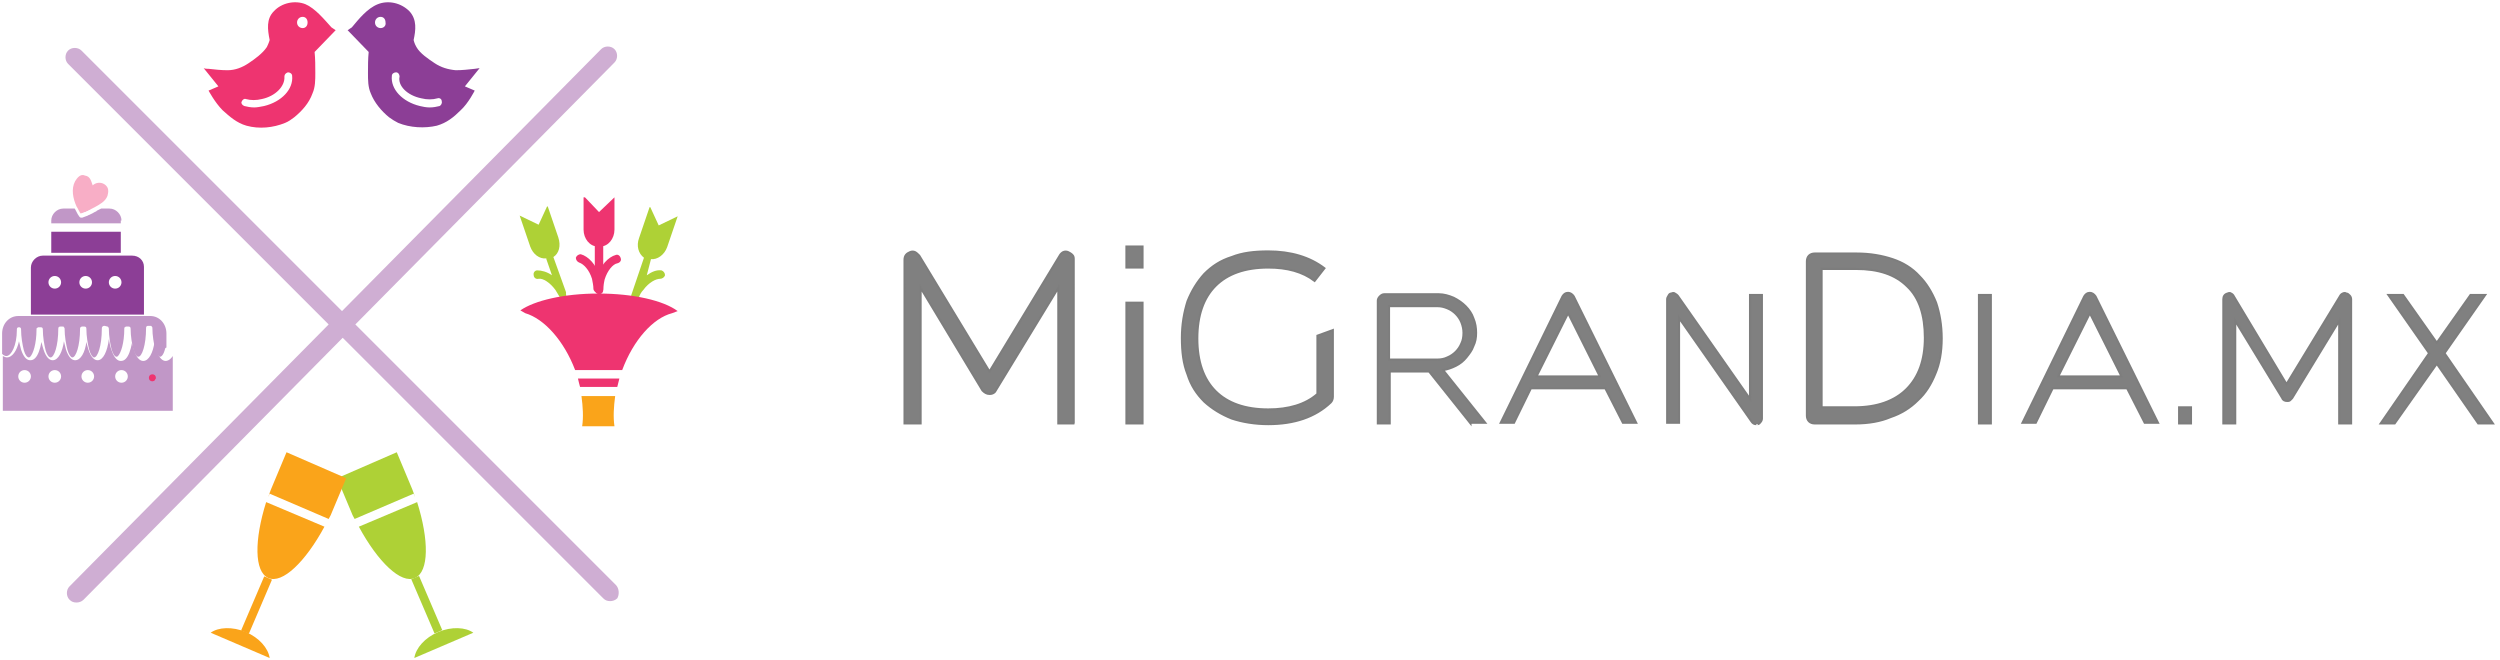 <?xml version="1.0" encoding="utf-8"?>
<!-- Generator: Adobe Illustrator 19.1.0, SVG Export Plug-In . SVG Version: 6.00 Build 0)  -->
<svg version="1.1" xmlns="http://www.w3.org/2000/svg" xmlns:xlink="http://www.w3.org/1999/xlink" x="0px" y="0px"
	 viewBox="0 0 356 94" preserveAspectRatio="xMidYMin slice" style="enable-background:new 0 0 356 94;" xml:space="preserve">
<style type="text/css">
	.st0{opacity:0.4;}
	.st1{opacity:0.7;}
	.st2{opacity:0.7;fill:#DADADA;}
	.st3{opacity:0.7;fill:#CECECE;}
	.st4{fill:#5ECCE5;}
	.st5{fill:#EE3470;}
	.st6{fill:#8C3E96;}
	.st7{fill:#AED136;}
	.st8{fill:#FAA41A;}
	.st9{fill:#CECECE;}
	.st10{fill:#FFFFFF;}
	.st11{fill:#732F7F;}
	.st12{fill:#D72B6A;}
	.st13{fill:#A6C32C;}
	.st14{fill:#E99213;}
	.st15{fill:#DADADA;}
	.st16{fill:none;stroke:#666666;stroke-miterlimit:10;}
	.st17{fill:none;stroke:#666666;stroke-linecap:round;stroke-miterlimit:10;}
	.st18{fill:#FFFFFF;stroke:#666666;stroke-miterlimit:10;}
	.st19{fill:none;stroke:#FFFFFF;stroke-miterlimit:10;}
	.st20{fill:#666666;}
	.st21{fill:none;stroke:#818181;stroke-width:4;stroke-miterlimit:10;}
	.st22{fill:#CFAED3;}
	.st23{fill:#C197C7;}
	.st24{fill:#F8AEC6;}
	.st25{fill:#808080;stroke:#7D7D7D;stroke-width:0.29;stroke-miterlimit:10;}
	.st26{fill:none;}
	.st27{fill:none;stroke:#FFFFFF;stroke-linecap:round;stroke-miterlimit:10;}
	.st28{fill:none;stroke:#1A1A1A;stroke-miterlimit:10;}
	.st29{fill:#FFE150;}
	.st30{fill:#F982AD;}
	.st31{fill:#D51C24;}
	.st32{fill:none;stroke:#333333;stroke-miterlimit:10;}
	.st33{fill:#E2921E;}
	.st34{fill:#B5831B;}
	.st35{fill:#3D9DBF;}
	.st36{fill:#E0DDD5;}
	.st37{fill:#47B8D6;}
	.st38{fill:#4D4D4D;}
	.st39{fill:#E0CCB8;}
	.st40{fill:none;stroke:#4D4D4D;stroke-miterlimit:10;}
	.st41{fill:#FFFFFF;fill-opacity:0.9;stroke:#1A1A1A;stroke-miterlimit:10;}
	.st42{fill:#1A1A1A;fill-opacity:0.1;stroke:#1A1A1A;stroke-miterlimit:10;}
	.st43{fill:#FFFFFF;stroke:#1A1A1A;stroke-miterlimit:10;}
</style>
<g id="Layer_2">
</g>
<g id="Layer_5">
</g>
<g id="Layer_1">
	<g>
		<g>
			<g>
				<g>
					<path class="st7" d="M51.1,75c2.7,5,6,8.2,8,7.3c2-0.9,2-5.4,0.3-10.8L51.1,75z"/>
					<path class="st7" d="M48,68.1l2.1,5c0.1,0.3,0.3,0.6,0.4,0.8l8.4-3.6l0.2,0.5c-0.2-0.7-0.5-1.4-0.8-2.1l-1.8-4.3L48,68.1z"/>
				</g>
				
					<rect x="60.2" y="81.9" transform="matrix(0.919 -0.394 0.394 0.919 -29.025 30.938)" class="st7" width="1.2" height="8.4"/>
				<path class="st7" d="M67.4,90.1c-1.1-0.8-3.1-0.9-5-0.1c-1.9,0.8-3.2,2.3-3.4,3.7L67.4,90.1z"/>
			</g>
			<g>
				<g>
					<path class="st8" d="M46.2,75c-2.7,5-6,8.2-8,7.3c-2-0.9-2-5.4-0.3-10.8L46.2,75z"/>
					<path class="st8" d="M49.3,68.1l-2.1,5c-0.1,0.3-0.3,0.6-0.4,0.8l-8.4-3.6l-0.2,0.5c0.2-0.7,0.5-1.4,0.8-2.1l1.8-4.3L49.3,68.1
						z"/>
				</g>
				
					<rect x="36" y="81.9" transform="matrix(-0.919 -0.393 0.393 -0.919 36.325 179.681)" class="st8" width="1.2" height="8.4"/>
				<path class="st8" d="M30,90.1c1.1-0.8,3.1-0.9,5-0.1c1.9,0.8,3.2,2.3,3.4,3.7L30,90.1z"/>
			</g>
		</g>
		<path class="st5" d="M47.8,4.3l-0.6-0.4c-1-1.1-2.3-2.7-3.7-3.3c-1.5-0.6-3.4-0.2-4.5,1c-1.1,1.1-0.9,2.6-0.6,4.1
			c0,0-0.1,0.4-0.4,1c-0.6,0.9-1.7,1.7-2.6,2.3c-0.9,0.6-1.9,1-3,1c-0.9,0-1.8-0.1-2.7-0.2c-0.2,0-0.5,0-0.7-0.1l2.1,2.6l-1.4,0.6
			c0,0,0.9,1.7,2,2.8c1,0.9,2,1.8,3.4,2.2c1.8,0.5,3.8,0.3,5.5-0.4c0.5-0.2,0.9-0.5,1.3-0.8c1.1-0.9,2.1-2,2.6-3.4
			c0.4-0.9,0.4-1.9,0.4-2.9c0-1,0-2-0.1-3L47.8,4.3z M37.6,15.1c-0.5,0.1-1,0.2-1.4,0.2c-0.5,0-1-0.1-1.4-0.2
			c-0.3-0.1-0.5-0.4-0.4-0.6c0.1-0.3,0.4-0.5,0.6-0.4c0.7,0.2,1.5,0.2,2.3,0c1.9-0.4,3.3-1.8,3.2-3.2c0-0.3,0.2-0.5,0.5-0.6
			c0.3,0,0.6,0.2,0.6,0.5C41.8,12.7,40.1,14.5,37.6,15.1z M43.1,4c-0.4,0-0.8-0.3-0.8-0.8c0-0.4,0.3-0.8,0.8-0.8
			c0.4,0,0.7,0.3,0.7,0.8C43.8,3.7,43.5,4,43.1,4z"/>
		<path class="st6" d="M68.3,9.7c-0.2,0-0.5,0.1-0.7,0.1c-0.9,0.1-1.8,0.2-2.7,0.2c-1.1-0.1-2.1-0.4-3-1c-0.9-0.6-2.1-1.4-2.6-2.3
			c-0.3-0.5-0.4-1-0.4-1c0.3-1.4,0.5-2.9-0.6-4.1c-1.2-1.2-3-1.6-4.5-1c-1.5,0.6-2.7,2.1-3.7,3.3l-0.6,0.4l3,3.1c-0.1,1-0.1,2-0.1,3
			c0,1,0,2,0.4,2.9c0.5,1.3,1.5,2.5,2.6,3.4c0.4,0.3,0.9,0.6,1.3,0.8c1.7,0.7,3.8,0.8,5.5,0.4c1.4-0.4,2.4-1.2,3.4-2.2
			c1.1-1,2-2.8,2-2.8l-1.4-0.6L68.3,9.7z M54.2,4c-0.4,0-0.8-0.3-0.8-0.8c0-0.4,0.3-0.8,0.8-0.8c0.4,0,0.7,0.3,0.7,0.8
			C55,3.7,54.6,4,54.2,4z M62.6,15.1c-0.4,0.1-0.9,0.2-1.4,0.2c-0.5,0-1-0.1-1.4-0.2c-2.5-0.6-4.2-2.4-4-4.3c0-0.3,0.3-0.5,0.6-0.5
			c0.3,0,0.5,0.3,0.5,0.6C56.6,12.2,58,13.6,60,14c0.8,0.2,1.6,0.2,2.3,0c0.3-0.1,0.6,0.1,0.6,0.4C63,14.7,62.8,15,62.6,15.1z"/>
		<path class="st22" d="M87.7,83.3L50.6,46.2L87.5,8.9C88,8.4,88,7.5,87.5,7c-0.5-0.5-1.4-0.5-1.9,0L48.7,44.3L11.6,7.2
			c-0.5-0.5-1.4-0.5-1.9,0c-0.5,0.5-0.5,1.4,0,1.9l37.1,37.1L9.9,83.5c-0.5,0.5-0.5,1.4,0,1.9c0.3,0.3,0.6,0.4,1,0.4
			c0.3,0,0.7-0.1,1-0.4l36.9-37.3l37.1,37.1c0.3,0.3,0.6,0.4,1,0.4c0.3,0,0.7-0.1,1-0.4C88.2,84.7,88.2,83.8,87.7,83.3z"/>
		<g>
			<path class="st5" d="M83.3,28.1l2,2.1l2.2-2.1v4.6c0,1.3-0.9,2.4-2,2.4h-0.4c-1.1,0-2-1.1-2-2.4v-4.6H83.3z"/>
			<path class="st5" d="M85.1,41.7c-0.3,0-0.6-0.3-0.6-0.6c0-0.4-0.1-0.9-0.2-1.4c-0.4-1.3-1.2-2.1-1.8-2.3C82.2,37.3,82,37,82,36.7
				c0.1-0.3,0.4-0.5,0.7-0.5c1.1,0.3,2.2,1.5,2.7,3.1c0.2,0.6,0.3,1.2,0.3,1.7C85.7,41.4,85.5,41.6,85.1,41.7
				C85.1,41.7,85.1,41.7,85.1,41.7z"/>
			<path class="st5" d="M85.3,41.7C85.3,41.7,85.3,41.7,85.3,41.7c-0.3,0-0.6-0.3-0.6-0.6c0-0.6,0.1-1.1,0.3-1.7
				c0.5-1.6,1.6-2.8,2.7-3.1c0.3-0.1,0.6,0.1,0.7,0.5c0.1,0.3-0.1,0.6-0.5,0.7c-0.6,0.1-1.4,1-1.8,2.3c-0.1,0.5-0.2,0.9-0.2,1.4
				C85.9,41.4,85.6,41.7,85.3,41.7z"/>
			<path class="st5" d="M85.3,41.9c-0.3,0-0.6-0.3-0.6-0.6v-6.2c0-0.3,0.3-0.6,0.6-0.6s0.6,0.3,0.6,0.6v6.2
				C85.9,41.7,85.6,41.9,85.3,41.9z"/>
			<path class="st7" d="M92.7,36.9c0.9,0.1,1.9-0.6,2.3-1.7l1.5-4.4l-2.7,1.3l-1.2-2.6l-0.1,0l-1.5,4.4c-0.4,1.1-0.1,2.2,0.7,2.8
				c0,0,0,0,0,0l-1.8,5.3c-0.1,0.3,0,0.6,0.3,0.7c0,0,0,0,0,0c0,0,0,0,0,0c0,0,0,0,0,0c0,0,0.1,0,0.1,0c0,0,0,0,0.1,0
				c0.2,0,0.5-0.1,0.6-0.4c0.1-0.3,0.3-0.7,0.6-1c0.8-1.1,1.8-1.6,2.4-1.6c0.3,0,0.6-0.2,0.7-0.5c0-0.3-0.2-0.6-0.5-0.7
				c-0.7-0.1-1.4,0.2-2.1,0.7L92.7,36.9C92.7,37,92.7,36.9,92.7,36.9z"/>
			<path class="st7" d="M80.6,41.9C80.6,41.9,80.6,41.9,80.6,41.9c0-0.1,0-0.2,0-0.3l-1.8-5c0,0,0,0,0,0c0.8-0.5,1.1-1.6,0.7-2.8
				L78,29.4l-0.1,0l-1.2,2.6l-2.7-1.3l1.5,4.4c0.4,1.1,1.3,1.8,2.3,1.7c0,0,0,0,0,0.1l0.8,2.3c-0.7-0.5-1.5-0.7-2.1-0.7
				c-0.3,0-0.6,0.3-0.5,0.7c0,0.3,0.3,0.6,0.7,0.5c0.6-0.1,1.6,0.5,2.4,1.6c0.2,0.3,0.4,0.7,0.6,1c0.1,0.2,0.3,0.4,0.6,0.4
				c0.1,0,0.2,0,0.2,0C80.6,42.5,80.7,42.2,80.6,41.9z"/>
			<path class="st5" d="M85.2,41.8c-4.9,0-9.1,1-11.1,2.4l0.7,0.4c2.7,0.8,5.5,3.9,7.1,8.1c0,0,0,0,0,0h6.7c1.6-4.3,4.4-7.4,7.1-8.1
				l0.8-0.3C94.5,42.8,90.2,41.8,85.2,41.8z"/>
			<g>
				<path class="st5" d="M82.6,55.1h5.2c0,0,0.1,0,0.1,0c0.1-0.4,0.2-0.8,0.3-1.2h-5.9C82.4,54.4,82.5,54.7,82.6,55.1
					C82.6,55.1,82.6,55.1,82.6,55.1z"/>
				<path class="st8" d="M87.6,56.4h-4.8c0.2,1.5,0.3,3,0.1,4.3h4.6C87.3,59.4,87.4,57.9,87.6,56.4z"/>
			</g>
		</g>
		<circle class="st5" cx="21.4" cy="53.6" r="0.9"/>
		<g>
			<path class="st23" d="M12.2,30.1c0.1-0.1,0.3-0.1,0.4-0.2c0.1-0.1,0.3-0.1,0.4-0.2h-1.7c0.1,0.2,0.2,0.4,0.3,0.6
				C11.8,30.2,12,30.2,12.2,30.1z"/>
			<path class="st23" d="M17.3,31.4c0-0.9-0.8-1.7-1.7-1.7h-1.2c-0.2,0.1-0.4,0.2-0.6,0.3l-0.1,0.1c-0.3,0.1-0.5,0.3-0.8,0.4
				c-0.1,0.1-0.3,0.1-0.4,0.2C12,30.9,11.7,31,11.7,31c0,0-0.1,0-0.1,0c-0.2,0-0.3,0-0.9-1.2c0,0,0-0.1-0.1-0.1h-0.5H9
				c-0.9,0-1.7,0.8-1.7,1.7v0.4h9.9V31.4z"/>
			<rect x="7.3" y="33" class="st6" width="9.9" height="3"/>
			<path class="st23" d="M0.4,50.5c0.2,0.1,0.3,0.2,0.5,0.2c0.7,0,1.5-1.5,1.5-3.7c0,0,0,0,0,0c0,0,0,0,0-0.1c0-0.2,0.1-0.3,0.3-0.3
				c0,0,0,0,0,0c0.2,0,0.3,0.1,0.3,0.3c0,1.1,0.2,2.2,0.4,3c0.2,0.7,0.5,1,0.7,1h0c0.1,0,0.2-0.1,0.2-0.1c0.4-0.4,0.9-1.8,0.9-3.9
				c0-0.1,0-0.2,0.1-0.2c0.1-0.1,0.1-0.1,0.2-0.1l0.3,0c0.2,0,0.3,0.1,0.3,0.3c0,1.1,0.2,2.2,0.4,3c0.2,0.7,0.5,1,0.7,1h0
				c0.5,0,1.1-1.6,1.1-4.1c0-0.2,0.1-0.3,0.3-0.3l0.3,0c0.1,0,0.2,0,0.2,0.1c0.1,0.1,0.1,0.1,0.1,0.2c0,1.1,0.2,2.2,0.4,3
				c0.2,0.7,0.5,1.1,0.7,1.1l0,0c0.5,0,1.1-1.6,1.1-4.1c0-0.1,0-0.2,0.1-0.2c0.1-0.1,0.1-0.1,0.2-0.1l0.3,0h0c0.2,0,0.3,0.1,0.3,0.3
				c0,1.1,0.2,2.2,0.4,3c0.2,0.7,0.5,1.1,0.7,1.1h0c0.5,0,1.1-1.6,1.1-4.1c0-0.1,0-0.2,0.1-0.3c0.1-0.1,0.2-0.1,0.3-0.1l0.4,0.1
				c0.1,0,0.2,0.2,0.2,0.3c0,1.1,0.2,2.2,0.4,3c0.2,0.7,0.5,1,0.7,1c0.1,0,0.2-0.1,0.2-0.1c0.4-0.4,0.9-1.8,0.9-3.9
				c0-0.1,0-0.2,0.1-0.2c0.1-0.1,0.1-0.1,0.2-0.1l0.3,0h0c0.2,0,0.3,0.1,0.3,0.3c0,1.1,0.2,2.2,0.4,3c0.2,0.7,0.5,1,0.7,1
				c0.5,0,1.1-1.6,1.1-4.1c0-0.2,0.1-0.3,0.3-0.3l0.3,0c0.1,0,0.2,0,0.2,0.1c0.1,0.1,0.1,0.1,0.1,0.2c0,1.1,0.2,2.2,0.4,3
				c0.2,0.7,0.5,1.1,0.7,1.1l0,0c0.2,0,0.5-0.3,0.7-1.1c0-0.1,0.1-0.2,0.2-0.2v-2c0-1.4-1-2.5-2.3-2.5H2.6c-1.3,0-2.3,1.1-2.3,2.5
				v2.9C0.3,50.4,0.4,50.4,0.4,50.5z"/>
			<path class="st24" d="M13.2,26.4c0.4-0.4,1.1-0.5,1.6-0.2c0.2,0.1,0.4,0.3,0.5,0.5c0.2,0.4,0.1,0.8,0,1.2
				c-0.3,0.8-1.1,1.2-1.8,1.6c-0.4,0.2-0.8,0.4-1.2,0.6c-0.5,0.2-0.8,0.3-0.8,0.3c-0.1,0-0.5-0.9-0.6-1c-0.5-1.1-0.8-2.5-0.2-3.6
				c0.3-0.5,0.8-1.1,1.4-0.8C12.9,25.1,13,25.9,13.2,26.4z"/>
			<path class="st6" d="M18.8,36.4H6.1c-0.9,0-1.7,0.8-1.7,1.7v6.7h16.1V38C20.5,37.1,19.8,36.4,18.8,36.4z M7.8,41.1
				c-0.5,0-0.9-0.4-0.9-0.9c0-0.5,0.4-0.9,0.9-0.9c0.5,0,0.9,0.4,0.9,0.9C8.7,40.7,8.3,41.1,7.8,41.1z M12.2,41.1
				c-0.5,0-0.9-0.4-0.9-0.9c0-0.5,0.4-0.9,0.9-0.9c0.5,0,0.9,0.4,0.9,0.9C13.1,40.7,12.7,41.1,12.2,41.1z M16.4,41.1
				c-0.5,0-0.9-0.4-0.9-0.9c0-0.5,0.4-0.9,0.9-0.9c0.5,0,0.9,0.4,0.9,0.9C17.3,40.7,16.9,41.1,16.4,41.1z"/>
			<path class="st23" d="M23.6,51.4c-0.4,0-0.9-0.3-1.3-1.5c-0.1-0.4-0.2-0.8-0.3-1.2c-0.2,1.5-0.8,2.7-1.6,2.7c0,0,0,0,0,0
				c-0.4,0-0.9-0.3-1.3-1.5c-0.1-0.3-0.2-0.7-0.3-1.1c-0.2,1.1-0.5,1.9-0.9,2.3c-0.2,0.2-0.4,0.3-0.7,0.3c-0.4,0-0.9-0.3-1.3-1.5
				c-0.2-0.5-0.3-1-0.4-1.6c-0.2,1.7-0.8,3-1.6,3c0,0,0,0,0,0c-0.4,0-0.9-0.3-1.3-1.5c-0.1-0.3-0.2-0.7-0.3-1.1
				c-0.2,1.5-0.8,2.6-1.6,2.6c0,0,0,0,0,0c-0.4,0-0.9-0.3-1.3-1.5c-0.1-0.4-0.2-0.8-0.3-1.2c-0.2,1.5-0.8,2.7-1.6,2.7c0,0,0,0,0,0
				c-0.4,0-0.9-0.3-1.3-1.5c-0.1-0.3-0.2-0.7-0.3-1.1c-0.2,1.1-0.5,1.9-0.9,2.3c-0.2,0.2-0.4,0.3-0.7,0.3c0,0,0,0,0,0
				c-0.4,0-0.9-0.3-1.3-1.5c-0.1-0.4-0.2-0.8-0.3-1.2c-0.3,1.4-1,2.3-1.7,2.3c-0.2,0-0.4-0.1-0.6-0.2v7.8h24.2v-7.8
				C24.2,51.3,23.8,51.4,23.6,51.4z M3.5,54.5c-0.5,0-0.9-0.4-0.9-0.9s0.4-0.9,0.9-0.9c0.5,0,0.9,0.4,0.9,0.9S4,54.5,3.5,54.5z
				 M7.8,54.5c-0.5,0-0.9-0.4-0.9-0.9s0.4-0.9,0.9-0.9c0.5,0,0.9,0.4,0.9,0.9S8.3,54.5,7.8,54.5z M12.5,54.5c-0.5,0-0.9-0.4-0.9-0.9
				s0.4-0.9,0.9-0.9s0.9,0.4,0.9,0.9S13,54.5,12.5,54.5z M17.3,54.5c-0.5,0-0.9-0.4-0.9-0.9s0.4-0.9,0.9-0.9s0.9,0.4,0.9,0.9
				S17.8,54.5,17.3,54.5z M21.7,54.3c-0.3,0-0.5-0.2-0.5-0.5c0-0.3,0.2-0.5,0.5-0.5c0.3,0,0.5,0.2,0.5,0.5
				C22.2,54.1,22,54.3,21.7,54.3z"/>
		</g>
		<g>
			<g>
				<path class="st25" d="M153,60.3h-2.3V41l-8.9,14.6c-0.1,0.2-0.2,0.3-0.4,0.4c-0.2,0.1-0.4,0.1-0.5,0.1c-0.4,0-0.7-0.2-1-0.5
					L131.1,41v19.3h-2.3V37c0-0.6,0.3-0.9,0.8-1.1c0.2-0.1,0.5-0.1,0.7,0c0.2,0.1,0.4,0.3,0.6,0.5l10,16.5l10-16.5
					c0.1-0.2,0.3-0.4,0.5-0.5c0.2-0.1,0.5-0.1,0.7,0c0.2,0.1,0.4,0.2,0.6,0.4c0.2,0.2,0.2,0.4,0.2,0.7V60.3z"/>
				<path class="st25" d="M162.7,35.1v3h-2.3v-3H162.7z M160.4,60.3V43.1h2.3v17.2H160.4z"/>
				<path class="st25" d="M189.8,47v9.5c0,0.3-0.1,0.6-0.3,0.8c-2.2,2.1-5.2,3.1-8.9,3.1c-1.9,0-3.7-0.3-5.2-0.8
					c-1.5-0.6-2.8-1.4-3.9-2.4c-1.1-1.1-1.9-2.3-2.4-3.9c-0.6-1.5-0.8-3.2-0.8-5.2c0-1.9,0.3-3.6,0.8-5.2c0.6-1.5,1.4-2.8,2.4-3.9
					c1.1-1.1,2.3-1.9,3.9-2.4c1.5-0.6,3.2-0.8,5.2-0.8c3.2,0,5.9,0.8,8,2.4l-1.4,1.8c-1.7-1.3-3.9-1.9-6.6-1.9
					c-3.3,0-5.8,0.9-7.5,2.6c-1.7,1.7-2.6,4.2-2.6,7.5c0,3.3,0.9,5.8,2.6,7.5c1.7,1.7,4.2,2.6,7.5,2.6c2.9,0,5.3-0.7,7-2.2v-8.3
					L189.8,47z"/>
				<path class="st25" d="M209.4,60.3l-5.9-7.4h-5.6v7.4h-1.7V42.8c0-0.2,0.1-0.4,0.3-0.6c0.2-0.2,0.4-0.3,0.6-0.3h7.8h0
					c0.7,0,1.4,0.2,2.1,0.5c0.6,0.3,1.2,0.7,1.7,1.2c0.5,0.5,0.9,1.1,1.1,1.7c0.3,0.7,0.4,1.4,0.4,2.1c0,0.7-0.1,1.3-0.4,1.9
					c-0.2,0.6-0.6,1.1-1,1.6c-0.4,0.5-0.9,0.9-1.5,1.2c-0.6,0.3-1.2,0.5-1.8,0.6l6,7.5H209.4z M197.8,51.2h6.9c0.5,0,1-0.1,1.4-0.3
					c0.5-0.2,0.9-0.5,1.2-0.8c0.3-0.3,0.6-0.7,0.8-1.2c0.2-0.4,0.3-0.9,0.3-1.5c0-0.5-0.1-1-0.3-1.5c-0.2-0.5-0.5-0.9-0.8-1.2
					c-0.3-0.3-0.7-0.6-1.2-0.8c-0.5-0.2-0.9-0.3-1.4-0.3h-6.9V51.2z"/>
				<path class="st25" d="M228.6,55.3H218l-2.4,4.9h-1.9l8.8-18c0.2-0.3,0.4-0.5,0.8-0.5c0.3,0,0.6,0.2,0.8,0.5l8.9,18h-1.9
					L228.6,55.3z M227.8,53.6l-4.5-9l-4.5,9H227.8z"/>
				<path class="st25" d="M250.1,60.4c-0.3,0-0.5-0.1-0.7-0.4l-10.3-14.7v14.9h-1.7V42.6c0-0.2,0.1-0.3,0.2-0.5
					c0.1-0.2,0.2-0.3,0.4-0.3c0.2-0.1,0.4-0.1,0.5,0c0.2,0.1,0.3,0.2,0.4,0.3l10.3,14.7V42h1.7v17.6c0,0.2-0.1,0.4-0.2,0.5
					c-0.1,0.1-0.2,0.3-0.4,0.3C250.3,60.4,250.3,60.4,250.1,60.4z"/>
				<path class="st25" d="M264.2,60.3h-5.8c-0.3,0-0.6-0.1-0.8-0.3c-0.2-0.2-0.3-0.5-0.3-0.8v-22c0-0.3,0.1-0.6,0.3-0.8
					c0.2-0.2,0.5-0.3,0.8-0.3h6c1.9,0,3.6,0.3,5.1,0.8c1.5,0.5,2.8,1.3,3.8,2.4c1,1,1.8,2.3,2.4,3.8c0.5,1.5,0.8,3.2,0.8,5.1
					c0,1.9-0.3,3.6-0.9,5c-0.6,1.5-1.4,2.8-2.5,3.8c-1.1,1.1-2.4,1.9-3.9,2.4C267.8,60,266.1,60.3,264.2,60.3z M259.4,58h4.7
					c3.2,0,5.7-0.9,7.4-2.6c1.7-1.7,2.6-4.1,2.6-7.3c0-3.2-0.8-5.7-2.5-7.3c-1.7-1.7-4.1-2.5-7.3-2.5h-4.9V58z"/>
				<path class="st25" d="M283.5,42v18.3h-1.7V42H283.5z"/>
				<path class="st25" d="M302.9,55.3h-10.6l-2.4,4.9H288l8.8-18c0.2-0.3,0.4-0.5,0.8-0.5c0.3,0,0.6,0.2,0.8,0.5l8.9,18h-1.9
					L302.9,55.3z M302.1,53.6l-4.5-9l-4.5,9H302.1z"/>
				<path class="st25" d="M312,60.3h-1.7V58h1.7V60.3z"/>
				<path class="st25" d="M334.8,60.3h-1.7V45.7l-6.7,11c-0.1,0.1-0.2,0.2-0.3,0.3c-0.1,0.1-0.3,0.1-0.4,0.1c-0.3,0-0.6-0.1-0.7-0.4
					l-6.7-11v14.6h-1.7V42.6c0-0.4,0.2-0.7,0.6-0.8c0.2-0.1,0.4-0.1,0.5,0c0.2,0.1,0.3,0.2,0.4,0.4l7.5,12.5l7.6-12.5
					c0.1-0.2,0.2-0.3,0.4-0.4c0.2-0.1,0.4-0.1,0.5,0c0.2,0,0.3,0.1,0.5,0.3c0.1,0.1,0.2,0.3,0.2,0.5V60.3z"/>
				<path class="st25" d="M341,60.3H339l6.9-10l-5.8-8.3h2.1l4.8,6.8l4.8-6.8h2.1l-5.8,8.3l6.9,10h-2.1l-5.9-8.5L341,60.3z"/>
			</g>
		</g>
	</g>
</g>
<g id="Layer_7">
</g>
<g id="Layer_6">
</g>
</svg>
